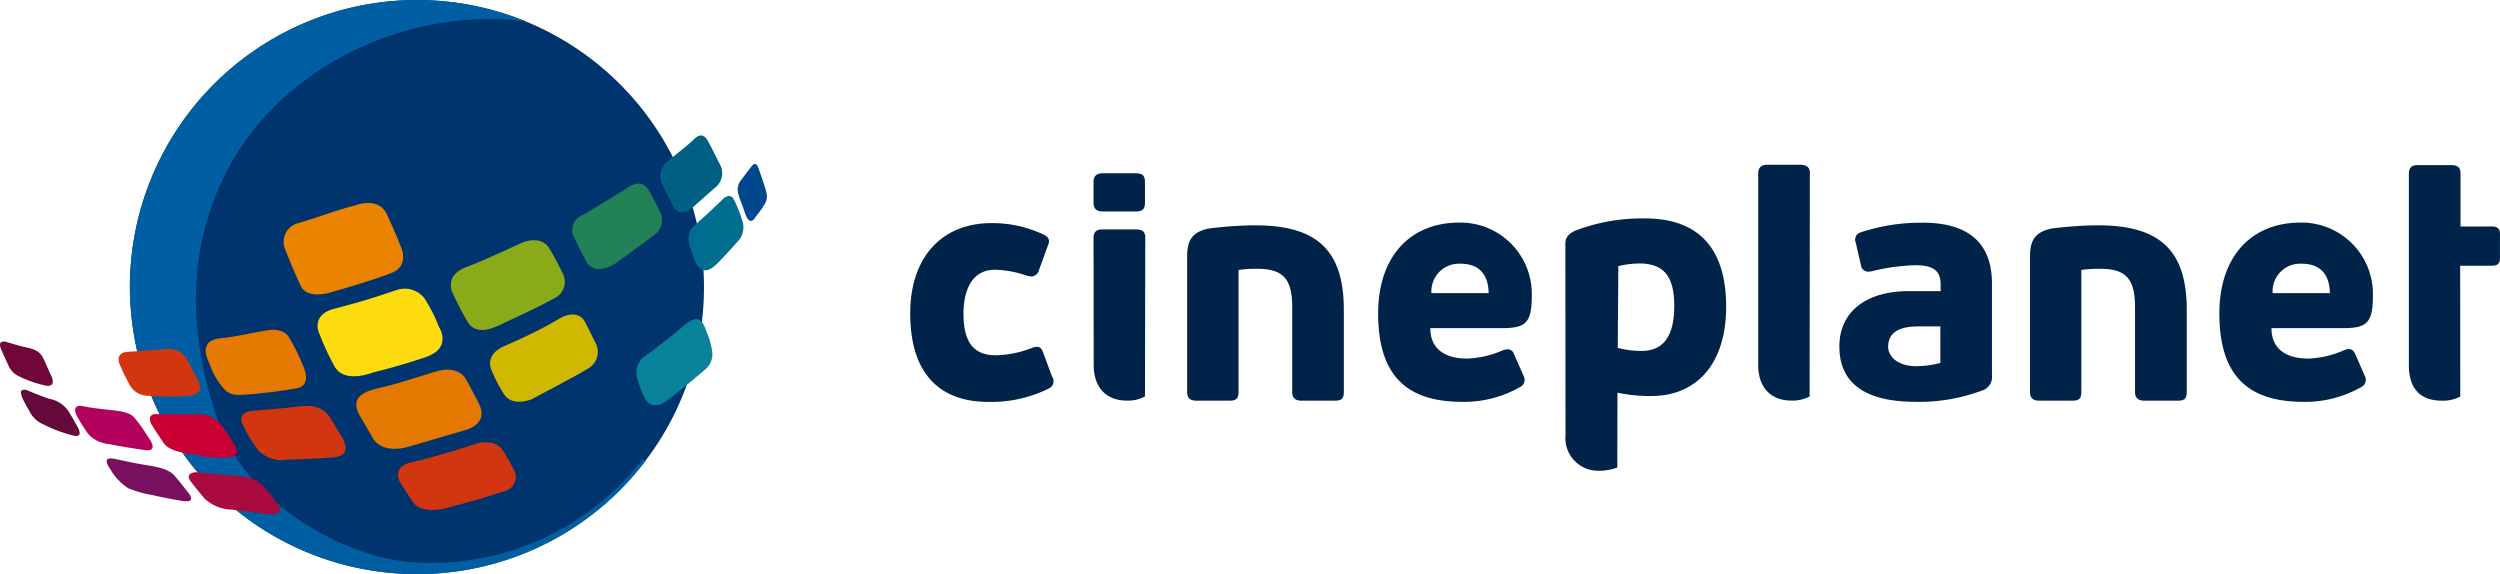 <svg xmlns="http://www.w3.org/2000/svg" width="240.333" height="55.193" viewBox="0 0 240.333 55.193">
    <defs>
        <style>
            .cls-1{fill:#00346e}.cls-2{fill:#005fa3}.cls-3{fill:#71063b}.cls-4{fill:#64093c}.cls-5{fill:#b3005c}.cls-6{fill:#790f5f}.cls-7{fill:#a90b3f}.cls-8{fill:#c80034}.cls-9{fill:#d23610}.cls-10{fill:#e57800}.cls-11{fill:#e98300}.cls-12{fill:#fcdc0e}.cls-13{fill:#89ab1a}.cls-14{fill:#238158}.cls-15{fill:#006083}.cls-16{fill:#d0b801}.cls-17{fill:#006f8f}.cls-18{fill:#00478e}.cls-19{fill:#0a839a}.cls-20{fill:#00234a}
        </style>
    </defs>
    <g id="Grupo_197" data-name="Grupo 197" transform="translate(-297.858 -189.921)">
        <path id="Trazado_1683" d="M375.91 217.514a27.594 27.594 0 1 1-27.593-27.593 27.6 27.6 0 0 1 27.593 27.593" class="cls-1" data-name="Trazado 1683" transform="translate(-10.375)"/>
        <path id="Trazado_1684" d="M369.975 234.139a25.765 25.765 0 0 1-21.174 9.893c-6.646-.079-16.846-5.258-19.732-13.931-2.071-6.221-3.465-14.366.533-22.871 4.746-10.1 16.144-15.939 27.012-15.444.906.041 1.3.121 2.188.217a27.626 27.626 0 0 0-38.102 25.144 28.291 28.291 0 0 0 1.9 10.434 27.573 27.573 0 0 0 25.794 17.546 27.487 27.487 0 0 0 21.957-10.988z" class="cls-2" data-name="Trazado 1684" transform="translate(-10.361 -.013)"/>
        <path id="Trazado_1685" d="M302.09 251.783l.569 1.281s.953 1.6-.689 1.134a11.151 11.151 0 0 1-2.317-.839 2.032 2.032 0 0 1-1.022-1.12c-.543-1.159-.691-1.539-.691-1.539s-.418-.925.641-.6c.977.294 1.337.388 1.75.479.947.21 1.416.419 1.759 1.207" class="cls-3" data-name="Trazado 1685" transform="translate(0 -27.274)"/>
        <path id="Trazado_1686" d="M302.574 258.74s.877.362 1.66.632a2.839 2.839 0 0 1 1.892 1.213c.5.83.795 1.38.877 1.531s.583 1.077-.527.77a13.055 13.055 0 0 1-2.7-1.016 2.683 2.683 0 0 1-1.425-1.319c-.506-.873-.995-1.751-.738-1.963s.633.024.958.152" class="cls-4" data-name="Trazado 1686" transform="translate(-1.673 -31.12)"/>
        <path id="Trazado_1687" d="M311.967 261.4s.543.114 1.793.261 2.422.191 2.987.776a15.575 15.575 0 0 1 1.344 1.878c.492.668.758 1.39-.209 1.28s-2.891-.443-3.566-.588a2.923 2.923 0 0 1-2.046-1.059 19.372 19.372 0 0 1-1.028-1.657s-.3-.563-.063-.818.788-.073.788-.073" class="cls-5" data-name="Trazado 1687" transform="translate(-6.003 -32.403)"/>
        <path id="Trazado_1688" d="M323.153 272.258s.5.589.788.954l.615.789s.735.918-.669.681-2.031-.366-2.936-.577a10.128 10.128 0 0 1-2.255-.644 5.392 5.392 0 0 1-1.719-1.823c-.379-.553-.733-1.251.512-.981 1.22.262 1.67.367 2.6.523 1.088.184 2.413.341 3.068 1.077" class="cls-6" data-name="Trazado 1688" transform="translate(-8.514 -36.607)"/>
        <path id="Trazado_1689" d="M335.107 273.324c1.268.1 2.228.118 3.056.971a13.715 13.715 0 0 1 1.417 1.73s.994 1.178-.788 1.023c-1.638-.145-2.711-.32-3.54-.42a3.975 3.975 0 0 1-2.583-1c-.263-.256-1.325-1.6-1.442-1.769-.423-.615.144-.851.642-.822s1.783.168 3.238.285" class="cls-7" data-name="Trazado 1689" transform="translate(-15.074 -37.713)"/>
        <path id="Trazado_1690" d="M324.874 262.8l3.914.016a2.741 2.741 0 0 1 2.334 1.046 16.021 16.021 0 0 1 1.156 1.762s1.231 1.471-1.058 1.368a8.9 8.9 0 0 1-2.7-.326s-2.281-.128-2.918-1.043c-.754-1.084-1.24-1.892-1.24-1.892s-.489-.946.506-.931" class="cls-8" data-name="Trazado 1690" transform="translate(-11.974 -33.07)"/>
        <path id="Trazado_1691" d="M348.917 262.543l1.095 1.826s1.141 1.746-.752 1.925c-1.827.174-4.484.226-4.484.226a3.2 3.2 0 0 1-2.789-.863 11.5 11.5 0 0 1-1.371-2.236s-1.011-1.45.865-1.6c1.814-.143 3.34-.282 4.223-.394 1.192-.145 2.365-.178 3.214 1.112" class="cls-9" data-name="Trazado 1691" transform="translate(-19.277 -32.416)"/>
        <path id="Trazado_1692" d="M319.654 251.6l3.364-.239a2.121 2.121 0 0 1 2.22.85c.616 1.095.88 1.646 1.043 2s.961 1.553-1.125 1.65a30.648 30.648 0 0 1-3.567-.033 2.012 2.012 0 0 1-1.722-.926 18.551 18.551 0 0 1-1.046-2.13s-.506-1.112.831-1.176" class="cls-9" data-name="Trazado 1692" transform="translate(-9.47 -27.858)"/>
        <path id="Trazado_1693" d="M335.839 248.744s.882-.114 1.957-.327 2.1-.39 2.1-.39 1.517-.361 2.169.653a18.515 18.515 0 0 1 1.3 2.611s1.045 1.972-.523 2.283-4.125.571-4.663.6c-1.11.065-1.551.131-2.2-.359a6.932 6.932 0 0 1-1.516-2.479c-.327-.8-.6-1.354-.229-1.989.348-.588 1.6-.605 1.6-.605" class="cls-10" data-name="Trazado 1693" transform="translate(-16.427 -26.337)"/>
        <path id="Trazado_1694" d="M349.156 227.591s1.44-.428 2.957-.947c1.64-.56 2.633-.787 2.633-.787s2.149-.854 2.963.888c.874 1.866 1.27 2.941 1.27 2.941s1.06 1.952-.861 2.7c-2 .779-5.365 1.721-5.365 1.721s-2.621 1.02-3.342-.521c-.828-1.77-1.537-3.636-1.537-3.636a1.842 1.842 0 0 1 1.281-2.362" class="cls-11" data-name="Trazado 1694" transform="translate(-22.656 -16.211)"/>
        <path id="Trazado_1695" d="M355.475 242.625s1.7-.436 3.021-.84c1.212-.37 2.925-.952 2.925-.952a2.412 2.412 0 0 1 2.555.759 14.574 14.574 0 0 1 1.444 2.825s1.324 1.986-1.244 2.877-5.141 1.5-5.141 1.5-2.711 1.1-3.648-.581a24.314 24.314 0 0 1-1.431-3.068s-1.032-1.908 1.519-2.522" class="cls-12" data-name="Trazado 1695" transform="translate(-25.36 -23.056)"/>
        <path id="Trazado_1696" d="M360.808 259.252l1.275 2.2s.716 1.765 3.65.891c3.016-.9 5.221-1.536 5.221-1.536s2.409-.53 1.4-2.534c-.8-1.587-1.275-2.407-1.275-2.407s-.68-1.4-2.933-.7c-2.331.722-4.119 1.289-5.029 1.484-1.555.332-3.233.82-2.305 2.6" class="cls-10" data-name="Trazado 1696" transform="translate(-28.443 -29.517)"/>
        <path id="Trazado_1697" d="M369.073 269.724s1.717-.4 3.378-.9c1.611-.479 2.995-.931 2.995-.931s1.789-.567 2.575.711a18.75 18.75 0 0 1 .982 1.736 1.4 1.4 0 0 1-.9 2.128c-2.056.722-5.832 1.69-5.832 1.69s-2.152.507-2.939-.657c-.841-1.242-1.262-1.955-1.262-1.955s-.765-1.388 1.007-1.826" class="cls-9" data-name="Trazado 1697" transform="translate(-31.782 -35.324)"/>
        <path id="Trazado_1698" d="M378.723 234.775s1.254-.485 2.656-1.12 2.688-1.221 2.688-1.221 1.821-.819 2.659.635 1.167 2.2 1.167 2.2a1.749 1.749 0 0 1-.735 2.506c-1.688.953-4.173 2.044-4.995 2.457-1.036.517-2.573 1.119-3.356-.2-.742-1.244-1.372-2.623-1.372-2.623s-1.035-1.771 1.286-2.637" class="cls-13" data-name="Trazado 1698" transform="translate(-36.004 -19.186)"/>
        <path id="Trazado_1699" d="M399.691 225.222s.985-.617 2.188-1.336c1.13-.675 2.206-1.386 2.206-1.386s1.153-.721 1.769.266a18.6 18.6 0 0 1 1.085 2.055 1.783 1.783 0 0 1-.451 2.339c-1.268.967-3.6 2.632-3.6 2.632a3.254 3.254 0 0 1-1.655.668 1.429 1.429 0 0 1-1.419-.952c-.361-.664-.739-1.447-.989-1.946a1.554 1.554 0 0 1 .868-2.339" class="cls-14" data-name="Trazado 1699" transform="translate(-45.703 -14.667)"/>
        <path id="Trazado_1700" d="M414.319 218.567a1.855 1.855 0 0 1 .449-2.341c1.27-.99 2.188-1.752 2.539-2.1s.869-.7 1.354.185c.365.667 1.1 2.152 1.1 2.152a1.76 1.76 0 0 1-.2 2.107c-.884.788-2.306 2.038-2.306 2.038s-1.285 1.237-1.973-.1c-.635-1.242-.965-1.936-.965-1.936" class="cls-15" data-name="Trazado 1700" transform="translate(-52.735 -10.813)"/>
        <path id="Trazado_1701" d="M385.55 248.275s1.123-.463 2.723-1.255 2.672-1.454 2.672-1.454 1.6-.884 2.3.442c0 0 .881 1.744 1.086 2.174a1.837 1.837 0 0 1-.809 2.285c-1.011.644-5.414 2.947-5.414 2.947s-1.881.808-2.69-.517a14.247 14.247 0 0 1-1.106-2.116c-.182-.389-.717-1.66 1.236-2.506" class="cls-16" data-name="Trazado 1701" transform="translate(-39.135 -25.118)"/>
        <path id="Trazado_1702" d="M419.591 227.277s.86-.777 1.5-1.373 1.357-1.292 1.357-1.292.56-.462.893.05a10.722 10.722 0 0 1 .812 1.97 2 2 0 0 1-.266 2.018 72.865 72.865 0 0 1-1.423 1.57c-.5.53-1.284 1.414-1.838 1.342-.613-.084-.826-.464-1.156-1.407s-.828-2.035.117-2.878" class="cls-17" data-name="Trazado 1702" transform="translate(-54.988 -15.654)"/>
        <path id="Trazado_1703" d="M427.986 220.353l.979-1.277s.408-.669.681 0c0 0 .435 1.224.594 1.734.285.912.383 1.21.051 1.808a8.24 8.24 0 0 1-.833 1.177s-.554 1.14-1.025-.185c-.457-1.286-.548-1.456-.645-1.81a1.515 1.515 0 0 1 .2-1.447" class="cls-18" data-name="Trazado 1703" transform="translate(-58.912 -13.094)"/>
        <path id="Trazado_1704" d="M413.176 253.621s2.432-1.917 3.187-2.617a1.888 1.888 0 0 0 .793-1.695 6.808 6.808 0 0 0-.534-1.954c-.185-.515-.461-1.361-1.087-1.269s-1.326.847-1.915 1.307-2.248 1.769-2.838 2.175a1.965 1.965 0 0 0-.81 2.321c.368 1.1.682 2.32 1.493 2.451.672.106 1.158-.315 1.711-.718" class="cls-19" data-name="Trazado 1704" transform="translate(-50.819 -25.482)"/>
        <path id="Trazado_1705" d="M470.827 241.646c-.064-.2-.192-.574-.6-.574a1.663 1.663 0 0 0-.546.132 10.08 10.08 0 0 1-3.391.68c-2.163 0-3.125-1.247-3.125-4.035 0-1.261.3-4.186 3.036-4.186a9.751 9.751 0 0 1 2.93.53 2.314 2.314 0 0 0 .579.113.738.738 0 0 0 .69-.553l.841-2.315c.273-.634.172-.907-.467-1.2a11.512 11.512 0 0 0-4.908-1.059c-4.825 0-7.822 3.323-7.822 8.675 0 5.572 2.609 8.516 7.55 8.516a12.467 12.467 0 0 0 5.746-1.277.779.779 0 0 0 .332-1.179z" class="cls-20" data-name="Trazado 1705" transform="translate(-72.684 -17.81)"/>
        <path id="Trazado_1706" d="M513.331 229.572a37.222 37.222 0 0 0-4.45.307c-1.751.342-2.1 1.3-2.1 2.721v13.014c0 .728.52.817.911.817h3.123c.6 0 .908-.132.908-.817v-11.752a12.228 12.228 0 0 1 1.789-.109c2.489 0 3.37.96 3.37 3.674v8.188c0 .728.516.817.908.817h3.154c.6 0 .9-.132.9-.817V237.7c0-5.695-2.545-8.126-8.517-8.126" class="cls-20" data-name="Trazado 1706" transform="translate(-94.799 -17.992)"/>
        <path id="Trazado_1707" d="M661.672 229.572a37.226 37.226 0 0 0-4.454.307c-1.747.342-2.1 1.3-2.1 2.721v13.014c0 .728.518.817.908.817h3.125c.6 0 .9-.132.9-.817v-11.752a12.327 12.327 0 0 1 1.8-.109c2.483 0 3.363.96 3.363 3.674v8.188c0 .728.52.817.91.817h3.154c.6 0 .907-.132.907-.817V237.7c0-5.695-2.552-8.126-8.519-8.126" class="cls-20" data-name="Trazado 1707" transform="translate(-162.108 -17.992)"/>
        <path id="Trazado_1708" d="M693.557 235.875a2.653 2.653 0 0 1 2.78-2.828c1.639 0 2.679.846 2.725 2.828zm2.69-6.781c-4.818 0-7.811 3.345-7.811 8.725 0 5.807 2.566 8.508 8.083 8.508a10.853 10.853 0 0 0 5.525-1.406.77.77 0 0 0 .378-1.073l-.922-2.112c-.181-.38-.431-.66-1.116-.352a9.306 9.306 0 0 1-3.4.783c-2.161 0-3.541-.95-3.537-2.924h6.793c2.295 0 2.951-.411 2.955-3.063a6.863 6.863 0 0 0-6.951-7.087" class="cls-20" data-name="Trazado 1708" transform="translate(-177.223 -17.775)"/>
        <path id="Trazado_1709" d="M545.517 235.875a2.655 2.655 0 0 1 2.783-2.828c1.636 0 2.674.846 2.72 2.828zm2.69-6.781c-4.818 0-7.813 3.345-7.813 8.725 0 5.807 2.567 8.508 8.088 8.508a10.831 10.831 0 0 0 5.52-1.406.777.777 0 0 0 .382-1.073l-.93-2.112a.645.645 0 0 0-.593-.46 1.658 1.658 0 0 0-.515.108 9.345 9.345 0 0 1-3.4.783c-2.161 0-3.54-.95-3.536-2.924h6.8c2.3 0 2.947-.411 2.954-3.063a6.866 6.866 0 0 0-6.952-7.087" class="cls-20" data-name="Trazado 1709" transform="translate(-110.05 -17.775)"/>
        <path id="Trazado_1710" d="M729.791 224.879l-3.038.005v-5.05c0-.6-.2-.855-.944-.855h-3.092c-.367 0-.931 0-.931.846v18.369c0 2.6 1.42 3.43 3.166 3.43a3.471 3.471 0 0 0 1.776-.4l-.009-12.573h3.07c.756 0 .756-.474.756-.848v-2.139c0-.275 0-.785-.756-.785" class="cls-20" data-name="Trazado 1710" transform="translate(-192.356 -13.185)"/>
        <path id="Trazado_1711" d="M580.623 241.1a9.245 9.245 0 0 1-2.243-.291l.055-7.863a9.137 9.137 0 0 1 2.034-.255c2.364.017 3.359 1.256 3.342 4.154-.022 2.877-1.064 4.27-3.188 4.255m.452-12.736a18.016 18.016 0 0 0-6.841 1.194c-.628.334-.884.682-.89 1.179l.011 18.456a3.145 3.145 0 0 0 3.161 3.428 5.109 5.109 0 0 0 1.819-.316l.016-7.192a15.022 15.022 0 0 0 3.159.324c4.558.029 7.256-3.214 7.289-8.469.041-5.6-2.529-8.573-7.724-8.606" class="cls-20" data-name="Trazado 1711" transform="translate(-125.001 -17.443)"/>
        <path id="Trazado_1712" d="M494.313 220.414h-3.095c-.387 0-.912.084-.912.816v2.046c0 .728.526.813.912.813h3.095c.594 0 .937-.132.937-.813v-2.046c0-.685-.343-.816-.937-.816" class="cls-20" data-name="Trazado 1712" transform="translate(-87.323 -13.836)"/>
        <path id="Trazado_1713" d="M495.282 231.106c0-.511-.181-.816-.941-.816h-3.089c-.376 0-.946 0-.946.846l.014 12.18c0 2.37 1.409 3.431 3.155 3.431a3.39 3.39 0 0 0 1.776-.4c0-.6.03-15.236.03-15.236" class="cls-20" data-name="Trazado 1713" transform="translate(-87.323 -18.317)"/>
        <path id="Trazado_1714" d="M612.252 219.727c0-.594-.343-.816-1-.816h-2.96c-.376 0-1.013 0-1.013.847v18.395c0 2.37 1.414 3.43 3.16 3.43a3.431 3.431 0 0 0 1.782-.4l.023-21.451" class="cls-20" data-name="Trazado 1714" transform="translate(-140.399 -13.154)"/>
        <path id="Trazado_1715" d="M629.025 242.917c-2.125 0-2.769-1.15-2.769-1.855 0-1.3.918-1.971 2.891-1.971h2.128v3.509a9.115 9.115 0 0 1-2.249.312m.544-13.789a18.178 18.178 0 0 0-5.949.926.726.726 0 0 0-.474 1.009l.486 2.127a.711.711 0 0 0 .7.644 1.69 1.69 0 0 0 .39-.052 19.322 19.322 0 0 1 4.207-.569c2.081 0 2.369.905 2.369 1.884v.607h-3.065c-4.177 0-6.669 2.044-6.669 5.307 0 3.539 2.463 5.334 7.334 5.334a17.218 17.218 0 0 0 6.558-1.153 1.369 1.369 0 0 0 .778-1.421v-8.8c0-3.882-2.243-5.848-6.67-5.848" class="cls-20" data-name="Trazado 1715" transform="translate(-146.883 -17.79)"/>
    </g>
</svg>
